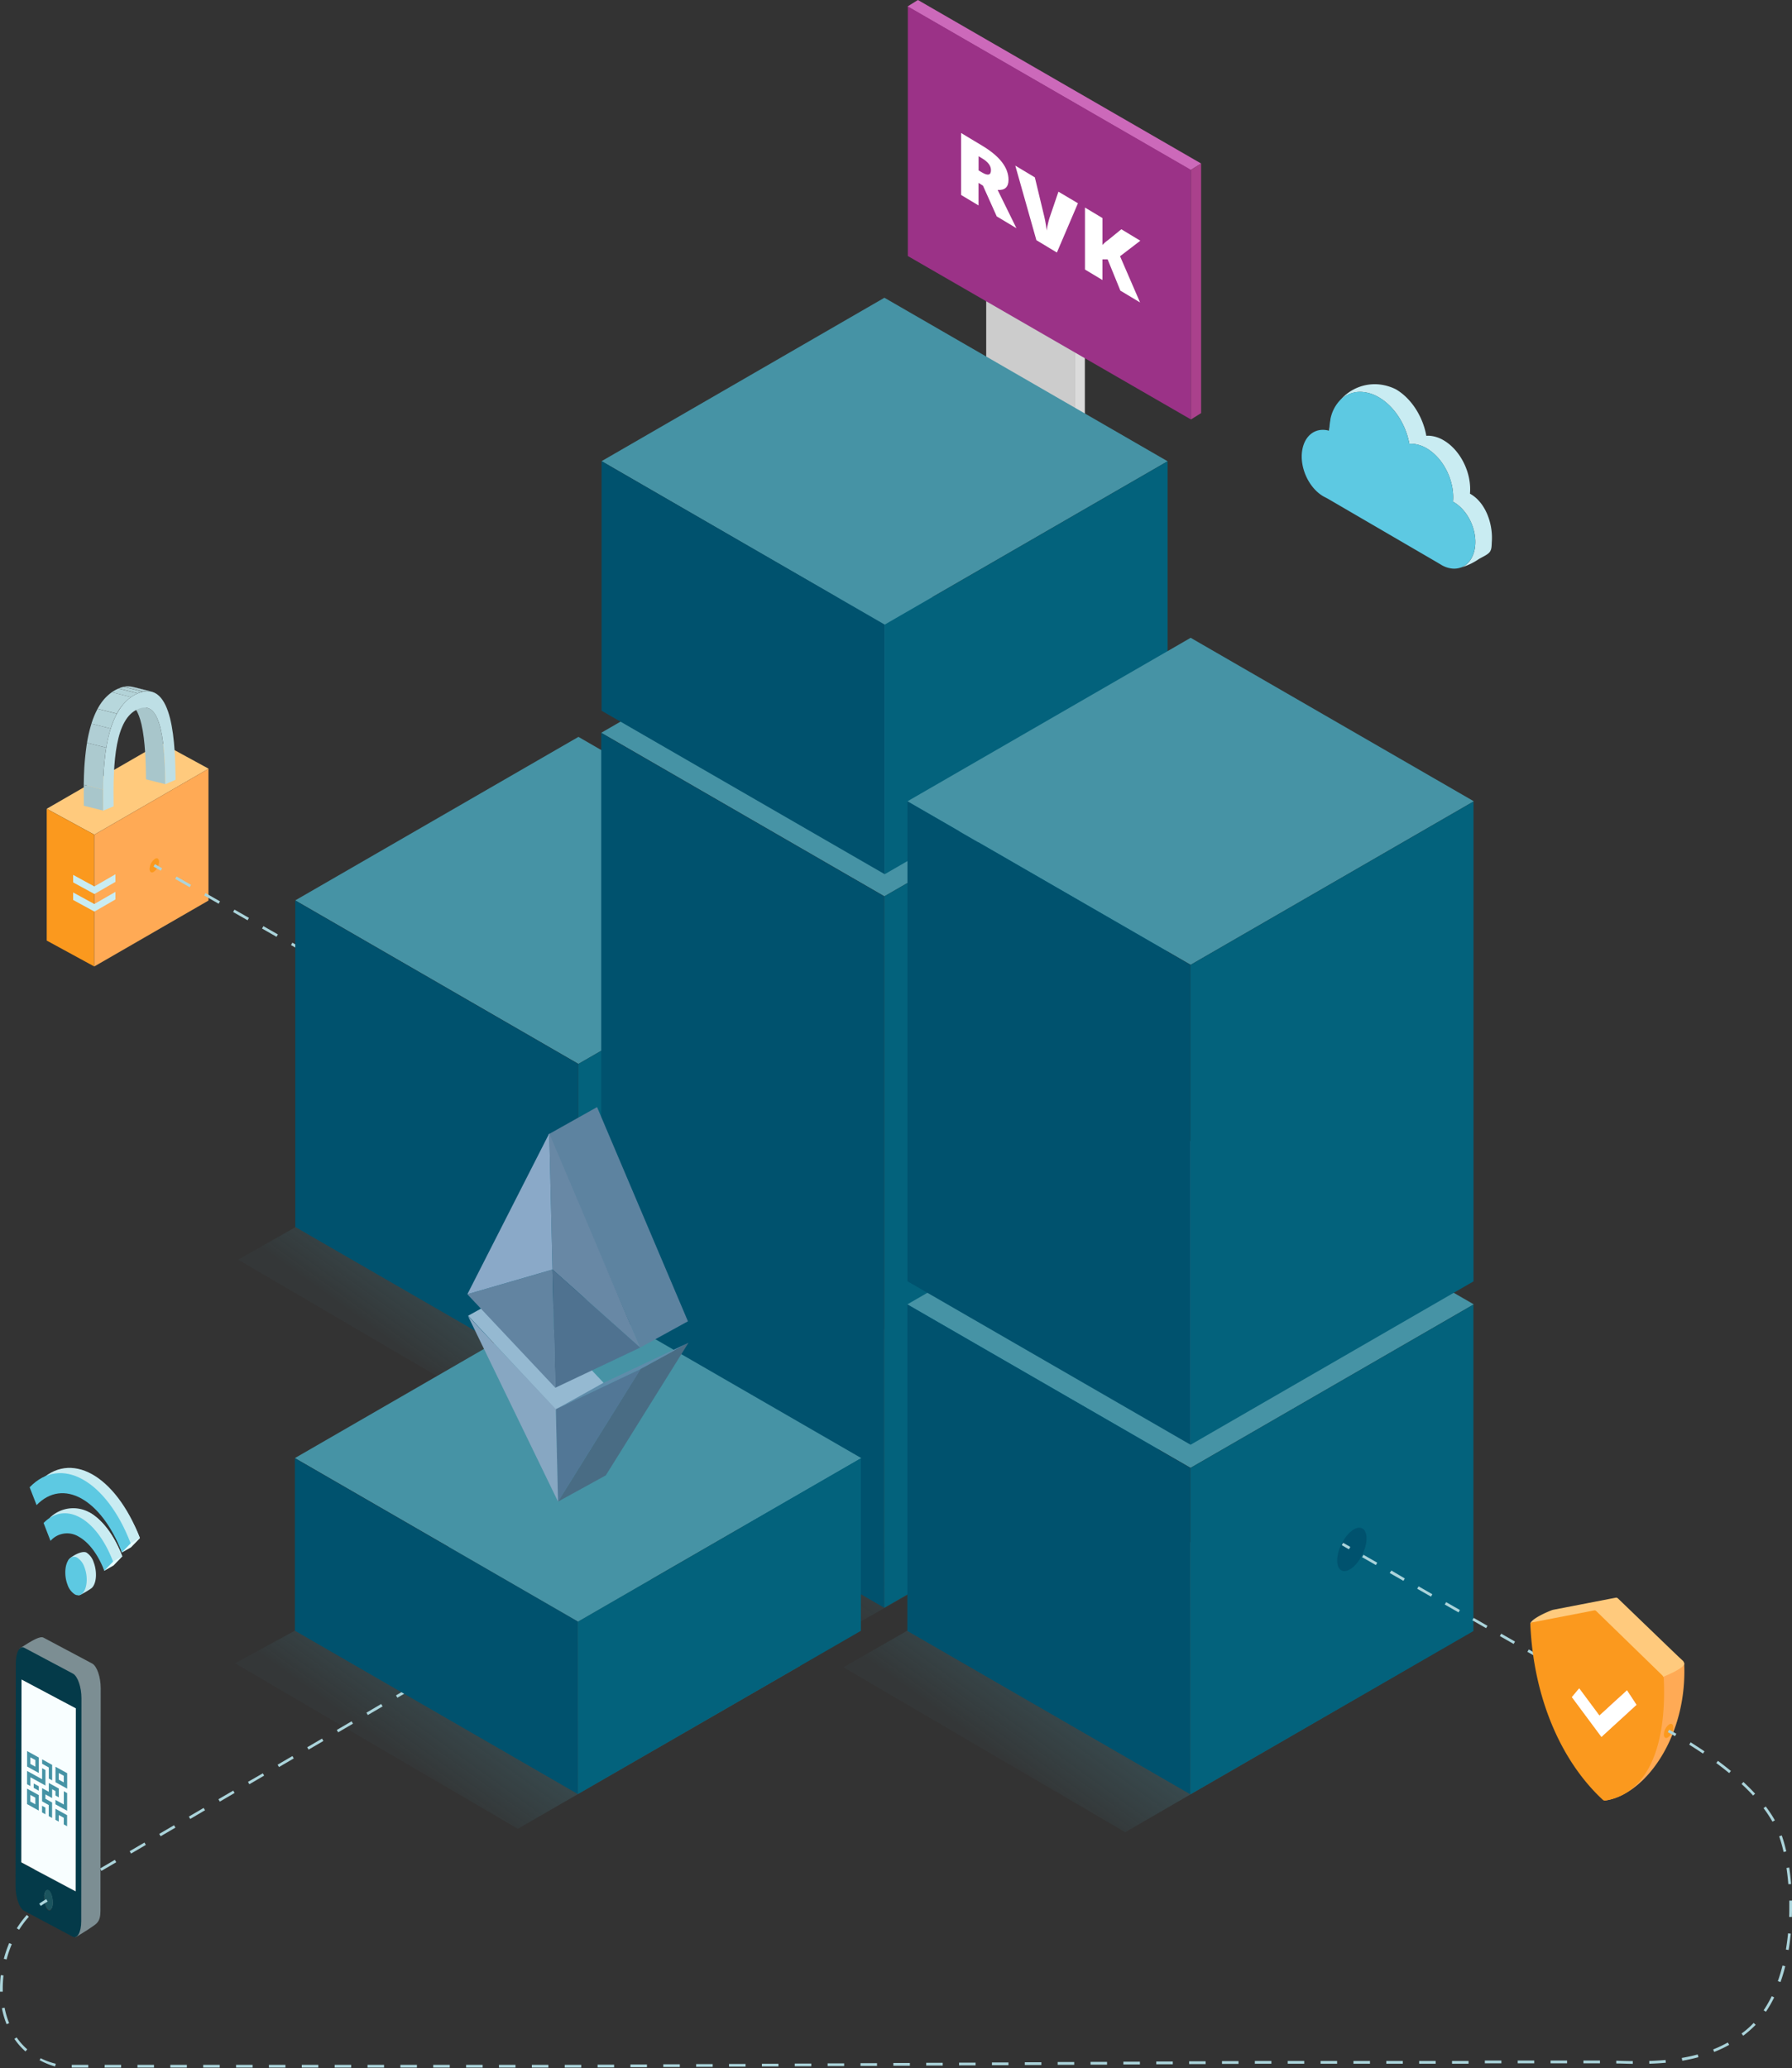 <svg xmlns="http://www.w3.org/2000/svg" xmlns:xlink="http://www.w3.org/1999/xlink" viewBox="0 0 650.39 750.64"><rect x="0" y="0" width="650.39" height="750.64" fill="#333333" stroke="none"/><defs><style>.cls-1{fill:none;}.cls-2,.cls-4,.cls-5{opacity:0.5;}.cls-2{fill:url(#linear-gradient);}.cls-3{opacity:0.3;fill:url(#linear-gradient-2);}.cls-4{fill:url(#linear-gradient-3);}.cls-5{fill:url(#linear-gradient-4);}.cls-6{fill:#ffca7d;}.cls-7{fill:#fb991e;}.cls-8{fill:#fa5;}.cls-9{fill:#c9ecf2;}.cls-10{clip-path:url(#clip-path);}.cls-11{fill:#a8c6cb;}.cls-12{clip-path:url(#clip-path-2);}.cls-13{fill:#b3d3d8;}.cls-14{fill:#b0ced4;}.cls-15{fill:#accacf;}.cls-16{fill:#bedfe5;}.cls-17{clip-path:url(#clip-path-3);}.cls-18{fill:#b7d7dc;}.cls-19{fill:#abd4db;}.cls-20{fill:#4693a5;}.cls-21{fill:#00526e;}.cls-22{fill:#03627c;}.cls-23{fill:#d8d8d8;}.cls-24{fill:#ccc;}.cls-25{fill:#f21c54;}.cls-26{fill:#dbdbdb;}.cls-27{fill:#cc69ba;}.cls-28{fill:#9b3287;}.cls-29{fill:#aa418c;}.cls-30{fill:#fff;}.cls-31{fill:#5dc9e2;}.cls-32{fill:#5d83a0;}.cls-33{fill:#496c84;}.cls-34{fill:#95b9d1;}.cls-35{fill:#6888a5;}.cls-36{fill:#527796;}.cls-37{fill:#87a7c2;}.cls-38{fill:#6284a1;}.cls-39{fill:#8aa9c8;}.cls-40{fill:#4f7290;}.cls-41{fill:#5f8caa;}.cls-42{fill:#f490e6;}.cls-43{fill:#7c8e93;}.cls-44{fill:#043a49;}.cls-45{fill:#f8feff;}.cls-46{fill:#1b545e;}.cls-47{fill:#e6fdff;}</style><linearGradient id="linear-gradient" x1="159.56" y1="630.5" x2="214.06" y2="553.23" gradientTransform="matrix(1, 0.01, -0.01, 1, 3.56, 12.74)" gradientUnits="userSpaceOnUse"><stop offset="0" stop-color="#4693a5" stop-opacity="0.1"/><stop offset="0.13" stop-color="#4794a6" stop-opacity="0.26"/><stop offset="0.41" stop-color="#4995a7" stop-opacity="0.58"/><stop offset="0.66" stop-color="#4b96a7" stop-opacity="0.81"/><stop offset="0.86" stop-color="#4c97a8" stop-opacity="0.95"/><stop offset="0.98" stop-color="#4c97a8"/></linearGradient><linearGradient id="linear-gradient-2" x1="276.9" y1="558.85" x2="331.44" y2="481.54" xlink:href="#linear-gradient"/><linearGradient id="linear-gradient-3" x1="380.11" y1="630.4" x2="434.59" y2="553.16" xlink:href="#linear-gradient"/><linearGradient id="linear-gradient-4" x1="160.05" y1="484.2" x2="214.59" y2="406.89" xlink:href="#linear-gradient"/><clipPath id="clip-path"><path class="cls-1" d="M46.43,255.12l7,1.77c2.21.55,3.8,3.09,4.88,7.71,1.44,6.13,1.58,14.5,1.67,20l-7-1.76c-.09-5.54-.23-13.91-1.66-20C50.22,258.21,48.64,255.68,46.43,255.12Z"/></clipPath><clipPath id="clip-path-2"><path class="cls-1" d="M48,249.26,55,251a7.85,7.85,0,0,0-5,.63l-7-1.77A7.8,7.8,0,0,1,48,249.26Z"/></clipPath><clipPath id="clip-path-3"><path class="cls-1" d="M37.44,294.2l-7-1.77c-.2-12-.6-37,12.54-42.55l7,1.77C36.84,257.23,37.25,282.2,37.44,294.2Z"/></clipPath></defs><title>Asset 11</title><g id="Layer_2" data-name="Layer 2"><g id="Layer_1-2" data-name="Layer 1"><polygon class="cls-2" points="290.34 604.61 187.94 663.74 85.36 603.67 190.14 546.4 290.34 604.61"/><polygon class="cls-3" points="408.43 533.84 305.29 592.54 202.87 532.56 306.02 473.85 408.43 533.84"/><polygon class="cls-4" points="510.61 605.74 408.39 664.98 306.16 605.11 408.85 546.13 510.61 605.74"/><polygon class="cls-5" points="292.05 458.46 188.9 517.16 86.48 457.18 189.64 398.48 292.05 458.46"/><polygon class="cls-6" points="75.72 278.99 34.23 302.94 16.96 293.53 58.45 269.58 75.72 278.99"/><polygon class="cls-7" points="34.21 302.94 16.96 293.54 16.96 341.37 34.21 350.77 34.21 302.94"/><polygon class="cls-8" points="34.21 350.77 75.66 326.85 75.66 279.02 34.21 302.96 34.21 350.77"/><polygon class="cls-9" points="34.27 324.47 26.54 320.25 26.54 317.52 34.24 321.72 41.9 317.3 41.9 320.06 34.27 324.47"/><polygon class="cls-9" points="34.27 330.85 26.54 326.63 26.54 323.9 34.24 328.1 41.9 323.68 41.9 326.44 34.27 330.85"/><g class="cls-10"><path class="cls-11" d="M60,284.63l-7-1.76c-.09-5.54-.23-13.91-1.66-20-1.09-4.62-2.67-7.15-4.88-7.71l7,1.77c2.21.55,3.8,3.09,4.88,7.71,1.44,6.13,1.58,14.5,1.67,20"/></g><g class="cls-12"><path class="cls-13" d="M50,251.65l-7-1.77a10.58,10.58,0,0,1,1.86-.61l7,1.77a10.32,10.32,0,0,0-1.86.61"/><path class="cls-14" d="M51.85,251l-7-1.77a7,7,0,0,1,2.6-.12l7,1.77a6.83,6.83,0,0,0-2.6.12"/><path class="cls-15" d="M54.45,250.92l-7-1.77a4.86,4.86,0,0,1,.55.11L55,251a5.12,5.12,0,0,0-.54-.1"/></g><path class="cls-16" d="M50,251.65C63.14,246.06,63.55,271,63.74,283L60,284.63c-.09-5.53-.23-13.9-1.67-20-1.57-6.69-4.18-9-8.23-7.29-8.24,3.5-9.13,19-8.87,35.29l-3.77,1.6C37.25,282.2,36.84,257.23,50,251.65Z"/><g class="cls-17"><path class="cls-11" d="M37.44,294.2l-7-1.77c0-2.17-.08-4.77-.05-7.61l7,1.77c0,2.83,0,5.43,0,7.61"/><path class="cls-15" d="M37.4,286.59l-7-1.77a102.93,102.93,0,0,1,1.17-15.23l7,1.76a101.72,101.72,0,0,0-1.17,15.24"/><path class="cls-14" d="M38.57,271.35l-7-1.76a51.69,51.69,0,0,1,1.62-6.94l7,1.77a51.89,51.89,0,0,0-1.61,6.93"/><path class="cls-13" d="M40.18,264.42l-7-1.77a31.06,31.06,0,0,1,2.23-5.39l7,1.77a30.76,30.76,0,0,0-2.24,5.39"/><path class="cls-18" d="M42.42,259l-7-1.77a17.14,17.14,0,0,1,5.16-6l7,1.76a17.17,17.17,0,0,0-5.16,6"/><path class="cls-13" d="M47.58,253l-7-1.76A13.15,13.15,0,0,1,43,249.88l7,1.77A12.79,12.79,0,0,0,47.58,253"/></g><path class="cls-7" d="M56.34,311.64c.94-.45,1.54.26,1.34,1.6a4.67,4.67,0,0,1-2,3.26c-.94.46-1.54-.26-1.35-1.6A4.71,4.71,0,0,1,56.34,311.64Z"/><polyline class="cls-19" points="55.73 314.51 58.34 316 58.83 315.13 56.23 313.64"/><path class="cls-19" d="M116.12,349l5.25,3,.5-.87-5.25-3Zm-10.51-6,5.26,3,.49-.87-5.25-3Zm-10.5-6,5.25,3,.5-.87-5.26-3ZM84.6,331l5.26,3,.49-.87-5.25-3Zm-10.5-6,5.25,3,.5-.87-5.26-3Zm-10.51-6,5.25,3,.5-.86-5.25-3Z"/><polyline class="cls-19" points="126.63 354.98 129.23 356.47 129.73 355.6 127.12 354.11"/><polyline class="cls-19" points="146.31 613.79 143.72 615.31 144.22 616.17 146.81 614.66"/><path class="cls-19" d="M31,681.24l-5.37,3.14.5.87,5.37-3.14ZM41.69,675l-5.37,3.14.5.87,5.37-3.14Zm10.74-6.28-5.37,3.14.5.87,5.37-3.14Zm10.74-6.28-5.37,3.14.5.87,5.37-3.14Zm10.74-6.28-5.37,3.14.5.87L74.41,657Zm10.74-6.28L79.28,653l.5.87,5.37-3.14Zm10.74-6.28L90,646.7l.5.87,5.37-3.14Zm10.74-6.27-5.37,3.14.5.86,5.37-3.14ZM116.87,631l-5.37,3.14.5.86,5.37-3.14Zm10.74-6.28-5.37,3.14.5.86,5.37-3.14Zm10.74-6.28L133,621.59l.5.86,5.37-3.14Z"/><polyline class="cls-19" points="20.21 687.52 17.62 689.04 18.12 689.9 20.71 688.39"/><polygon class="cls-20" points="312.73 326.79 209.94 386.13 107.16 326.78 209.94 267.44 312.73 326.79"/><polygon class="cls-21" points="209.88 386.13 107.16 326.82 107.16 445.31 209.88 504.62 209.88 386.13"/><polygon class="cls-22" points="209.88 504.62 312.59 445.36 312.59 326.86 209.88 386.16 209.88 504.62"/><polygon class="cls-23" points="393.74 122.94 389.94 125.31 357.79 105.73 361.59 103.36 393.74 122.94"/><polygon class="cls-24" points="390.01 125.23 357.93 105.69 357.93 153.17 390.01 172.72 390.01 125.23"/><line class="cls-25" x1="393.74" y1="122.86" x2="393.74" y2="122.86"/><polygon class="cls-26" points="390.01 172.75 393.74 170.42 393.74 122.94 390.01 125.27 390.01 172.75"/><polygon class="cls-20" points="423.77 265.96 320.99 325.3 218.21 265.95 320.99 206.61 423.77 265.96"/><polygon class="cls-21" points="320.92 325.3 218.21 265.99 218.21 524.2 320.92 583.5 320.92 325.3"/><line class="cls-25" x1="423.64" y1="265.95" x2="423.64" y2="265.95"/><polygon class="cls-22" points="320.92 583.54 423.64 524.24 423.64 266.03 320.92 325.33 320.92 583.54"/><polygon class="cls-20" points="534.89 473.4 432.11 532.74 329.32 473.4 432.11 414.05 534.89 473.4"/><polygon class="cls-21" points="432.04 532.74 329.32 473.44 329.32 591.93 432.04 651.23 432.04 532.74"/><polygon class="cls-22" points="432.04 651.23 534.76 591.97 534.76 473.48 432.04 532.78 432.04 651.23"/><polygon class="cls-20" points="312.6 529.2 209.81 588.54 107.03 529.19 209.81 469.85 312.6 529.2"/><polygon class="cls-21" points="209.75 588.54 107.03 529.23 107.03 591.84 209.75 651.14 209.75 588.54"/><line class="cls-25" x1="312.46" y1="529.2" x2="312.46" y2="529.19"/><polygon class="cls-22" points="209.75 651.14 312.46 591.88 312.46 529.27 209.75 588.57 209.75 651.14"/><polygon class="cls-20" points="423.77 167.41 320.99 226.75 218.34 167.37 320.99 108.06 423.77 167.41"/><polygon class="cls-21" points="321.06 226.67 218.34 167.37 218.34 257.95 321.06 317.26 321.06 226.67"/><polygon class="cls-22" points="321.06 317.3 423.77 257.99 423.77 167.41 321.06 226.71 321.06 317.3"/><polygon class="cls-27" points="435.94 59.35 432.14 61.72 329.35 2.37 333.15 0 435.94 59.35"/><polygon class="cls-28" points="432.21 61.63 329.49 2.33 329.49 92.92 432.21 152.22 432.21 61.63"/><polygon class="cls-29" points="432.21 152.26 435.94 149.93 435.94 59.34 432.21 61.67 432.21 152.26"/><polygon class="cls-20" points="534.92 290.82 432.14 350.16 329.35 290.82 432.14 231.48 534.92 290.82"/><polygon class="cls-21" points="432.07 350.16 329.35 290.86 329.35 465.02 432.07 524.33 432.07 350.16"/><polygon class="cls-22" points="432.07 524.37 534.79 465.06 534.79 290.9 432.07 350.2 432.07 524.37"/><path class="cls-30" d="M391.23,73.77l-7.64,17.88-7.44-4.47-7.66-27.07,7.1,4.27,3.2,13.31a44.26,44.26,0,0,1,1.09,6,22.84,22.84,0,0,1,.45-2.43c.22-.94.42-1.66.58-2.18l3.24-9.51Z"/><path class="cls-30" d="M362.08,68.94l6.83,13.89-7.16-4.3-5-11.16-1.6-1v8.19l-6.33-3.8,0-22.49,7.66,4.61q9.54,5.73,9.55,12.37Q366.05,69.19,362.08,68.94Zm-5.73-6.39c2.21,1.32,3.32,1.05,3.31-.82,0-1.56-1.08-3-3.25-4.28l-1.24-.75v5.14l1.18.71"/><path class="cls-30" d="M413.87,87.37,406.51,93l7.26,16.77-7.14-4.29L402,94.12l-1.87,0v7.51l-6.35-3.81,0-22.49,6.36,3.82v9.77a10.73,10.73,0,0,1,1.93-1.71l4.91-4Z"/><path class="cls-9" d="M482.34,156.33l.19-1.46c0,.5,0,1,0,1.51Z"/><path class="cls-9" d="M533.75,179.31c5.43,3.16,8.1,10.71,7.7,17.11-.1,1.61,0,2.69-.65,3.76s-2.78,1.95-4.08,2.73a22.69,22.69,0,0,1-6.58,3.1c2.48-.89,4.4-3.21,5.07-6.64,1.23-6.29-2.17-14-7.6-17.14l-.26-.14c.68-7.37-3.37-15.76-9.58-19.38a11.9,11.9,0,0,0-4.87-1.61,9.24,9.24,0,0,0-1.39,0c-1.23-6.9-5.39-13.59-11.08-16.89a13.88,13.88,0,0,0-5.77-1.93,10.1,10.1,0,0,0-8.33,3.08,16.45,16.45,0,0,1,14-5.86,17.77,17.77,0,0,1,6.27,1.78c5.68,3.3,9.85,10,11.07,16.89a9.24,9.24,0,0,1,1.39,0,11.73,11.73,0,0,1,4.87,1.62c6.22,3.61,10.26,12,9.58,19.37Z"/><path class="cls-31" d="M494.66,142.26a13.88,13.88,0,0,1,5.77,1.93c5.69,3.3,9.85,10,11.08,16.89a9.24,9.24,0,0,1,1.39,0,11.9,11.9,0,0,1,4.87,1.61c6.21,3.62,10.26,12,9.58,19.38l.26.14c5.43,3.17,8.83,10.85,7.6,17.14-.67,3.43-2.59,5.75-5.07,6.64a7.3,7.3,0,0,1-3,.37,9.54,9.54,0,0,1-4-1.33L521.41,204,481.93,181l-1.62-.85c-5.43-3.15-8.84-10.83-7.61-17.12.93-4.75,4.22-7.35,8.11-7a9.13,9.13,0,0,1,1.53.28,5.84,5.84,0,0,0,.19-1.46,19.13,19.13,0,0,1,.32-2.41l0-.23a13.79,13.79,0,0,1,3.44-6.89A10.1,10.1,0,0,1,494.66,142.26Z"/><polygon class="cls-32" points="216.7 401.8 249.68 479.55 232.33 489.09 199.11 411.67 216.7 401.8"/><polygon class="cls-33" points="249.88 487.33 219.88 535.45 202.53 544.99 232.47 496.84 249.88 487.33"/><polygon class="cls-34" points="187.15 467.96 219.08 501.88 201.87 511.79 169.93 477.52 187.15 467.96"/><polygon class="cls-35" points="199.35 411.34 232.33 489.09 200.53 460.76 199.35 411.34"/><polygon class="cls-36" points="232.53 496.87 202.53 544.99 201.73 511.42 232.53 496.87"/><polygon class="cls-37" points="169.8 477.5 201.73 511.42 202.53 544.99 169.8 477.5"/><polygon class="cls-38" points="200.53 460.76 201.55 503.66 169.62 469.73 200.53 460.76"/><polygon class="cls-39" points="169.62 469.73 199.35 411.34 200.53 460.76 169.62 469.73"/><polygon class="cls-40" points="200.53 460.76 232.33 489.09 201.55 503.66 200.53 460.76"/><polygon class="cls-41" points="249.88 487.33 232.47 496.84 201.86 511.42 219.08 501.88 249.88 487.33"/><path class="cls-21" d="M491.73,554.88c2.88-1.41,4.74.8,4.14,4.91s-3.43,8.59-6.31,10-4.73-.79-4.13-4.91S488.86,556.28,491.73,554.88Z"/><polyline class="cls-19" points="486.98 560.8 489.58 562.3 490.08 561.43 487.48 559.94"/><path class="cls-19" d="M554.36,599.51l5,2.86.5-.86-5-2.87Zm-10-5.72,5,2.86.5-.87-5-2.86Zm-10-5.73,5,2.86.5-.86-5-2.87Zm-10-5.72,5,2.86.5-.87-5-2.86Zm-10-5.73,5,2.86.5-.86-5-2.87Zm-10-5.72,5,2.86.5-.87L505,570Zm-10-5.73,5,2.86.5-.86-5-2.87Z"/><polyline class="cls-19" points="564.32 605.24 566.92 606.73 567.42 605.86 564.82 604.37"/><path class="cls-8" d="M610.68,602.67a1.92,1.92,0,0,1,.58,1.25c1.16,25.93-13.83,47.36-28.6,49.55a.82.82,0,0,1-.37-.06,1.25,1.25,0,0,1-.38-.25c-15.52-14.42-18.89-41.36-20-67.29,0-.45.17-.77.48-.82L585,580.66a.68.68,0,0,1,.39.06,1.27,1.27,0,0,1,.41.27Z"/><polygon class="cls-42" points="598.43 608.74 601.93 614.09 589.12 625.81 578.32 611.28 581.05 608.01 588.4 617.89 598.43 608.74"/><path class="cls-6" d="M555.43,589.42c-.14-1.26,3.84-3.5,7.72-5a3.33,3.33,0,0,1,.66-.19l22.66-4.38a.81.81,0,0,1,.4.05,1.3,1.3,0,0,1,.41.28l23.4,22.54a1.51,1.51,0,0,1,.58,1.25c-.41,1.75-7.6,4.6-7.6,4.6"/><polygon class="cls-30" points="590.53 613.4 594.03 618.75 581.21 630.47 570.42 615.94 573.15 612.67 580.5 622.55 590.53 613.4"/><path class="cls-7" d="M603.27,608a1.92,1.92,0,0,1,.58,1.24c1.16,25.93-6.65,42.06-21.41,44.25a.86.86,0,0,1-.38-.06,1.38,1.38,0,0,1-.38-.25c-15.51-14.42-25.09-37.57-26.25-63.5,0-.44.17-.76.48-.82l22.66-4.38a.82.82,0,0,1,.4,0,1.45,1.45,0,0,1,.41.27Zm-22.06,22.49L594,618.75l-3.5-5.35-10,9.15-7.34-9.88-2.73,3.27,10.79,14.53"/><path class="cls-7" d="M605.92,625.78c.94-.46,1.54.26,1.35,1.6a4.73,4.73,0,0,1-2,3.26c-.94.45-1.55-.26-1.35-1.6A4.67,4.67,0,0,1,605.92,625.78Z"/><path class="cls-43" d="M33.45,603.75c1.72.91,3.1,4.89,3.1,8.93l-.09,80.9c0,4-1.47,4.6-3.15,5.81-1.84,1.31-5.82,3.67-5.82,3.67-1.72-.91-14.86-18.11-14.86-22.15L7.2,598.28c4.71-3.12,7.49-4.62,8.63-3.9Z"/><path class="cls-44" d="M26.47,607.42c1.72.91,3.1,4.9,3.09,8.93l-.08,80.91c0,4-1.39,6.53-3.11,5.62L8.76,693.51c-1.73-.91-3.11-4.89-3.11-8.92l.09-80.91c0-4,1.39-6.54,3.11-5.63Zm1,79,.07-66.36L7.81,609.64,7.74,676l19.68,10.47m-9.85,6.89c.85.46,1.55-.8,1.55-2.82s-.69-4-1.55-4.46-1.56.8-1.56,2.81.7,4,1.56,4.47"/><polyline class="cls-45" points="27.42 686.38 27.49 620.02 7.81 609.56 7.73 675.91 27.42 686.38"/><path class="cls-46" d="M17.61,693.21c.86.46,1.55-.8,1.56-2.81s-.69-4-1.55-4.46-1.56.8-1.56,2.81.69,4,1.55,4.46"/><path class="cls-20" d="M9.84,635.52l4.24,2.34v5.62l-4.24-2.34Zm3,5.68v-2.41l-1.81-1v2.41l1.81,1"/><path class="cls-20" d="M9.82,649.16l4.24,2.34v5.62l-4.24-2.35Zm3,5.68v-2.41l-1.81-1v2.41l1.82,1"/><polygon class="cls-20" points="24.36 658.8 24.35 662.81 23.14 662.14 23.15 659.74 21.33 658.73 21.32 661.14 20.11 660.47 20.12 656.46 24.36 658.8"/><polygon class="cls-20" points="16.48 656.05 16.47 658.46 15.26 657.79 15.26 655.38 16.48 656.05"/><polygon class="cls-20" points="14.06 648.29 14.06 649.9 12.24 648.89 12.24 647.29 14.06 648.29"/><polygon class="cls-20" points="16.5 642.41 16.49 648.03 11.04 645.02 11.03 648.23 9.82 647.56 9.83 642.74 15.28 645.75 15.29 641.74 16.5 642.41"/><polygon class="cls-20" points="21.34 649.11 21.34 652.32 20.13 651.65 20.13 650.04 18.92 649.37 18.91 652.58 16.48 651.24 16.48 652.84 18.91 654.18 18.9 659.8 17.68 659.13 17.69 655.12 15.27 653.77 15.28 648.97 17.7 650.31 17.71 647.1 21.34 649.11"/><path class="cls-20" d="M20.14,641.21l4.24,2.34v5.62l-4.24-2.34Zm3,5.69v-2.41l-1.82-1v2.4l1.82,1"/><polygon class="cls-20" points="24.37 650.78 24.36 657.19 20.12 654.85 20.12 653.25 23.16 654.93 23.16 650.11 24.37 650.78"/><polygon class="cls-20" points="18.93 640.54 18.92 646.16 17.71 645.49 17.71 641.48 15.29 640.13 15.29 638.53 18.93 640.54"/><path class="cls-47" d="M32.38,548.89c4.57,2.53,8.93,8.05,12,16l-3.2,3.3-3.32,1.9"/><path class="cls-47" d="M38.77,542.26c4.57,2.53,8.94,8,12,16l-3.2,3.31-3.32,1.89"/><path class="cls-9" d="M31.37,563.47a6.54,6.54,0,0,1,2.6,3.46c1.33,3.43,1.12,7.71-.65,9.39-.45.43-4.2,2.73-4.69,2.66-1.13-.17-.12-4-.79-5.7-1.33-3.43-4.36-5.75-2.66-7.5C26,564.9,29.57,562.64,31.37,563.47Z"/><path class="cls-9" d="M18.08,550.85a12.18,12.18,0,0,1,14.3-2c4.57,2.53,8.93,8.05,12,16l-3.32,1.88c-2.38-6.12-5.63-9-9.16-10.92s-7.57-2.48-10.59.65Z"/><path class="cls-9" d="M33.34,535c6.64,3.68,13,11.7,17.44,23.19l-3.32,1.89c-3.77-9.71-9-15-14.6-18.15S21,538.3,16.18,543.25l-2.08-5.36C19.76,532,26.7,531.35,33.34,535Z"/><path class="cls-31" d="M30,536.92c6.64,3.68,13,11.7,17.44,23.19l-3.2,3.31c-3.77-9.7-9.12-16.47-14.72-19.57s-11.46-2.55-16.24,2.41l-2.52-6.48C16.44,533.9,23.38,533.24,30,536.92Z"/><path class="cls-31" d="M28.05,565.35a6.58,6.58,0,0,1,2.6,3.46c1.33,3.44,1,7.64-.65,9.4a2.24,2.24,0,0,1-2.87.43,6.63,6.63,0,0,1-2.61-3.47c-1.33-3.43-1-7.63.66-9.39A2.22,2.22,0,0,1,28.05,565.35Z"/><path class="cls-31" d="M15.82,552.75c3.9-4,8.67-4.5,13.24-2s8.93,8.05,12,16l-3.2,3.32c-2.37-6.12-5.75-10.4-9.28-12.35a8,8,0,0,0-10.25,1.52Z"/><path class="cls-19" d="M16.8,689.27a25.51,25.51,0,0,0-2.57,1.65l.59.81a26.52,26.52,0,0,1,2.47-1.58l-.49-.88Z"/><path class="cls-19" d="M618.61,635.61c-1.73-1.17-3.42-2.26-5-3.26l-.53.85c1.59,1,3.27,2.07,5,3.24l.56-.83Zm9.61,7.14c-1.56-1.28-3.14-2.51-4.72-3.68l-.6.8c1.57,1.16,3.14,2.38,4.69,3.65l.63-.77ZM637,651c-1.34-1.47-2.77-2.88-4.24-4.25l-.68.73q2.19,2,4.19,4.19L637,651Zm7.17,9.64a45.37,45.37,0,0,0-3.31-5l-.8.6a43.86,43.86,0,0,1,3.24,4.92l.87-.49Zm4.14,11.3a50,50,0,0,0-1.64-5.8l-.94.34a48.79,48.79,0,0,1,1.6,5.68l1-.22Zm1.76,11.86c-.17-2.06-.4-4.06-.68-6l-1,.15c.27,1.88.5,3.85.66,5.89Zm.28,12c0-1.21.06-2.42.06-3.62,0-.79,0-1.59,0-2.38l-1,0c0,.78,0,1.56,0,2.35,0,1.19,0,2.38-.06,3.58l1,0Zm-1.19,11.93c.34-2,.59-4,.79-5.95l-1-.1c-.19,2-.45,3.94-.77,5.88l1,.17Zm-2.94,11.63q1-2.81,1.72-5.75l-1-.25q-.72,2.91-1.69,5.67Zm-5.3,10.79a41.91,41.91,0,0,0,3-5.23l-.89-.44a43.34,43.34,0,0,1-2.93,5.12l.83.55Zm-8.28,8.73c.87-.66,1.73-1.36,2.56-2.1s1.34-1.24,2-1.9l-.72-.69c-.61.64-1.24,1.25-1.9,1.84-.82.73-1.65,1.41-2.5,2l.6.8Zm-10.5,5.85a46.46,46.46,0,0,0,5.45-2.57l-.49-.87a45.32,45.32,0,0,1-5.33,2.52l.37.92Zm-11.58,3.18c2-.33,3.91-.75,5.87-1.28l-.26-1q-2.89.78-5.78,1.26l.17,1ZM598.6,749c1.94-.06,3.94-.17,6-.36l-.1-1c-2,.18-4,.29-5.92.35Zm-12-.09c1.84,0,3.85.11,6,.13l0-1c-2.12,0-4.12-.08-6-.13Zm-11.91-.06,6,0v-1l-6,0Zm-11.93,0,6,0v-1l-6,0Zm-11.92,0h6v-1h-6v1Zm-11.93,0,6,0v-1l-6,0ZM527,749l6,0v-1l-6,0Zm-11.93,0,6,0v-1l-6,0Zm-11.93,0,6,0v-1l-6,0Zm-11.92,0,6,0v-1l-6,0Zm-11.93,0,6,0v-1l-6,0Zm-11.93,0,6,0v-1l-6,0Zm-11.93,0,6,0v-1l-6,0Zm-11.92.06,6,0v-1l-6,0Zm-11.93.06,6,0v-1l-6,0Zm-11.93.07,6,0v-1l-6,0Zm-11.93.07,6,0v-1l-6,0Zm-11.93.07,6,0v-1l-6,0Zm-11.92.06,6,0v-1l-6,0Zm-11.93.07,6,0v-1l-6,0Zm-11.93.07,6,0v-1l-6,0Zm-11.93.07,6,0v-1l-6,0Zm-11.93.06,6,0v-1l-6,0Zm-11.92.07,6,0v-1l-6,0Zm-11.93.07,6,0v-1l-6,0Zm-11.93.06,6,0v-1l-6,0Zm-11.93.07,6,0v-1l-6,0Zm-11.92.07,6,0v-1l-6,0Zm-11.93.07,6,0v-1l-6,0Zm-11.93.06,6,0v-1l-6,0Zm-11.93.07,6,0v-1l-6,0Zm-11.93.07,6,0v-1l-6,0Zm-11.92.07,6,0v-1l-6,0Zm-11.93.06,6,0v-1l-6,0Zm-11.93,0h6v-1h-6Zm-11.93,0h6v-1h-6Zm-11.93,0h6v-1h-6Zm-11.93,0h6v-1h-6Zm-11.92,0h6v-1h-6Zm-11.93,0h6v-1h-6Zm-11.93,0h6v-1h-6Zm-11.93,0h6v-1h-6Zm-11.93,0h6v-1h-6Zm-11.92,0h6v-1h-6Zm-11.93,0h6v-1h-6Zm-11.93,0h6v-1h-6Zm-11.93,0h6v-1h-6Zm-11.93,0h6v-1H38Zm-11.92,0h6v-1h-6Zm-11.72-2.73A26.49,26.49,0,0,0,20,750l.23-1a25.79,25.79,0,0,1-5.49-2l-.44.89ZM5.24,740a24.48,24.48,0,0,0,4,4.54l.66-.76a23.41,23.41,0,0,1-3.87-4.34l-.83.56ZM.69,728.85a32.62,32.62,0,0,0,1.7,5.81l.93-.38a31.1,31.1,0,0,1-1.65-5.62Zm-.41-12A40.33,40.33,0,0,0,0,721.6c0,.41,0,.83,0,1.25l1,0c0-.41,0-.82,0-1.22a40.75,40.75,0,0,1,.27-4.67l-1-.11Zm3.05-11.64a42.17,42.17,0,0,0-1.94,5.71l1,.25a41.48,41.48,0,0,1,1.89-5.57ZM9.73,695a34.73,34.73,0,0,0-3.63,4.84l.85.53a33.67,33.67,0,0,1,3.52-4.7L9.73,695Z"/><path class="cls-19" d="M608.42,629.25c-.93-.54-1.81-1-2.61-1.48l-.49.87c.8.45,1.67.94,2.6,1.48l.5-.87Z"/></g></g></svg>
